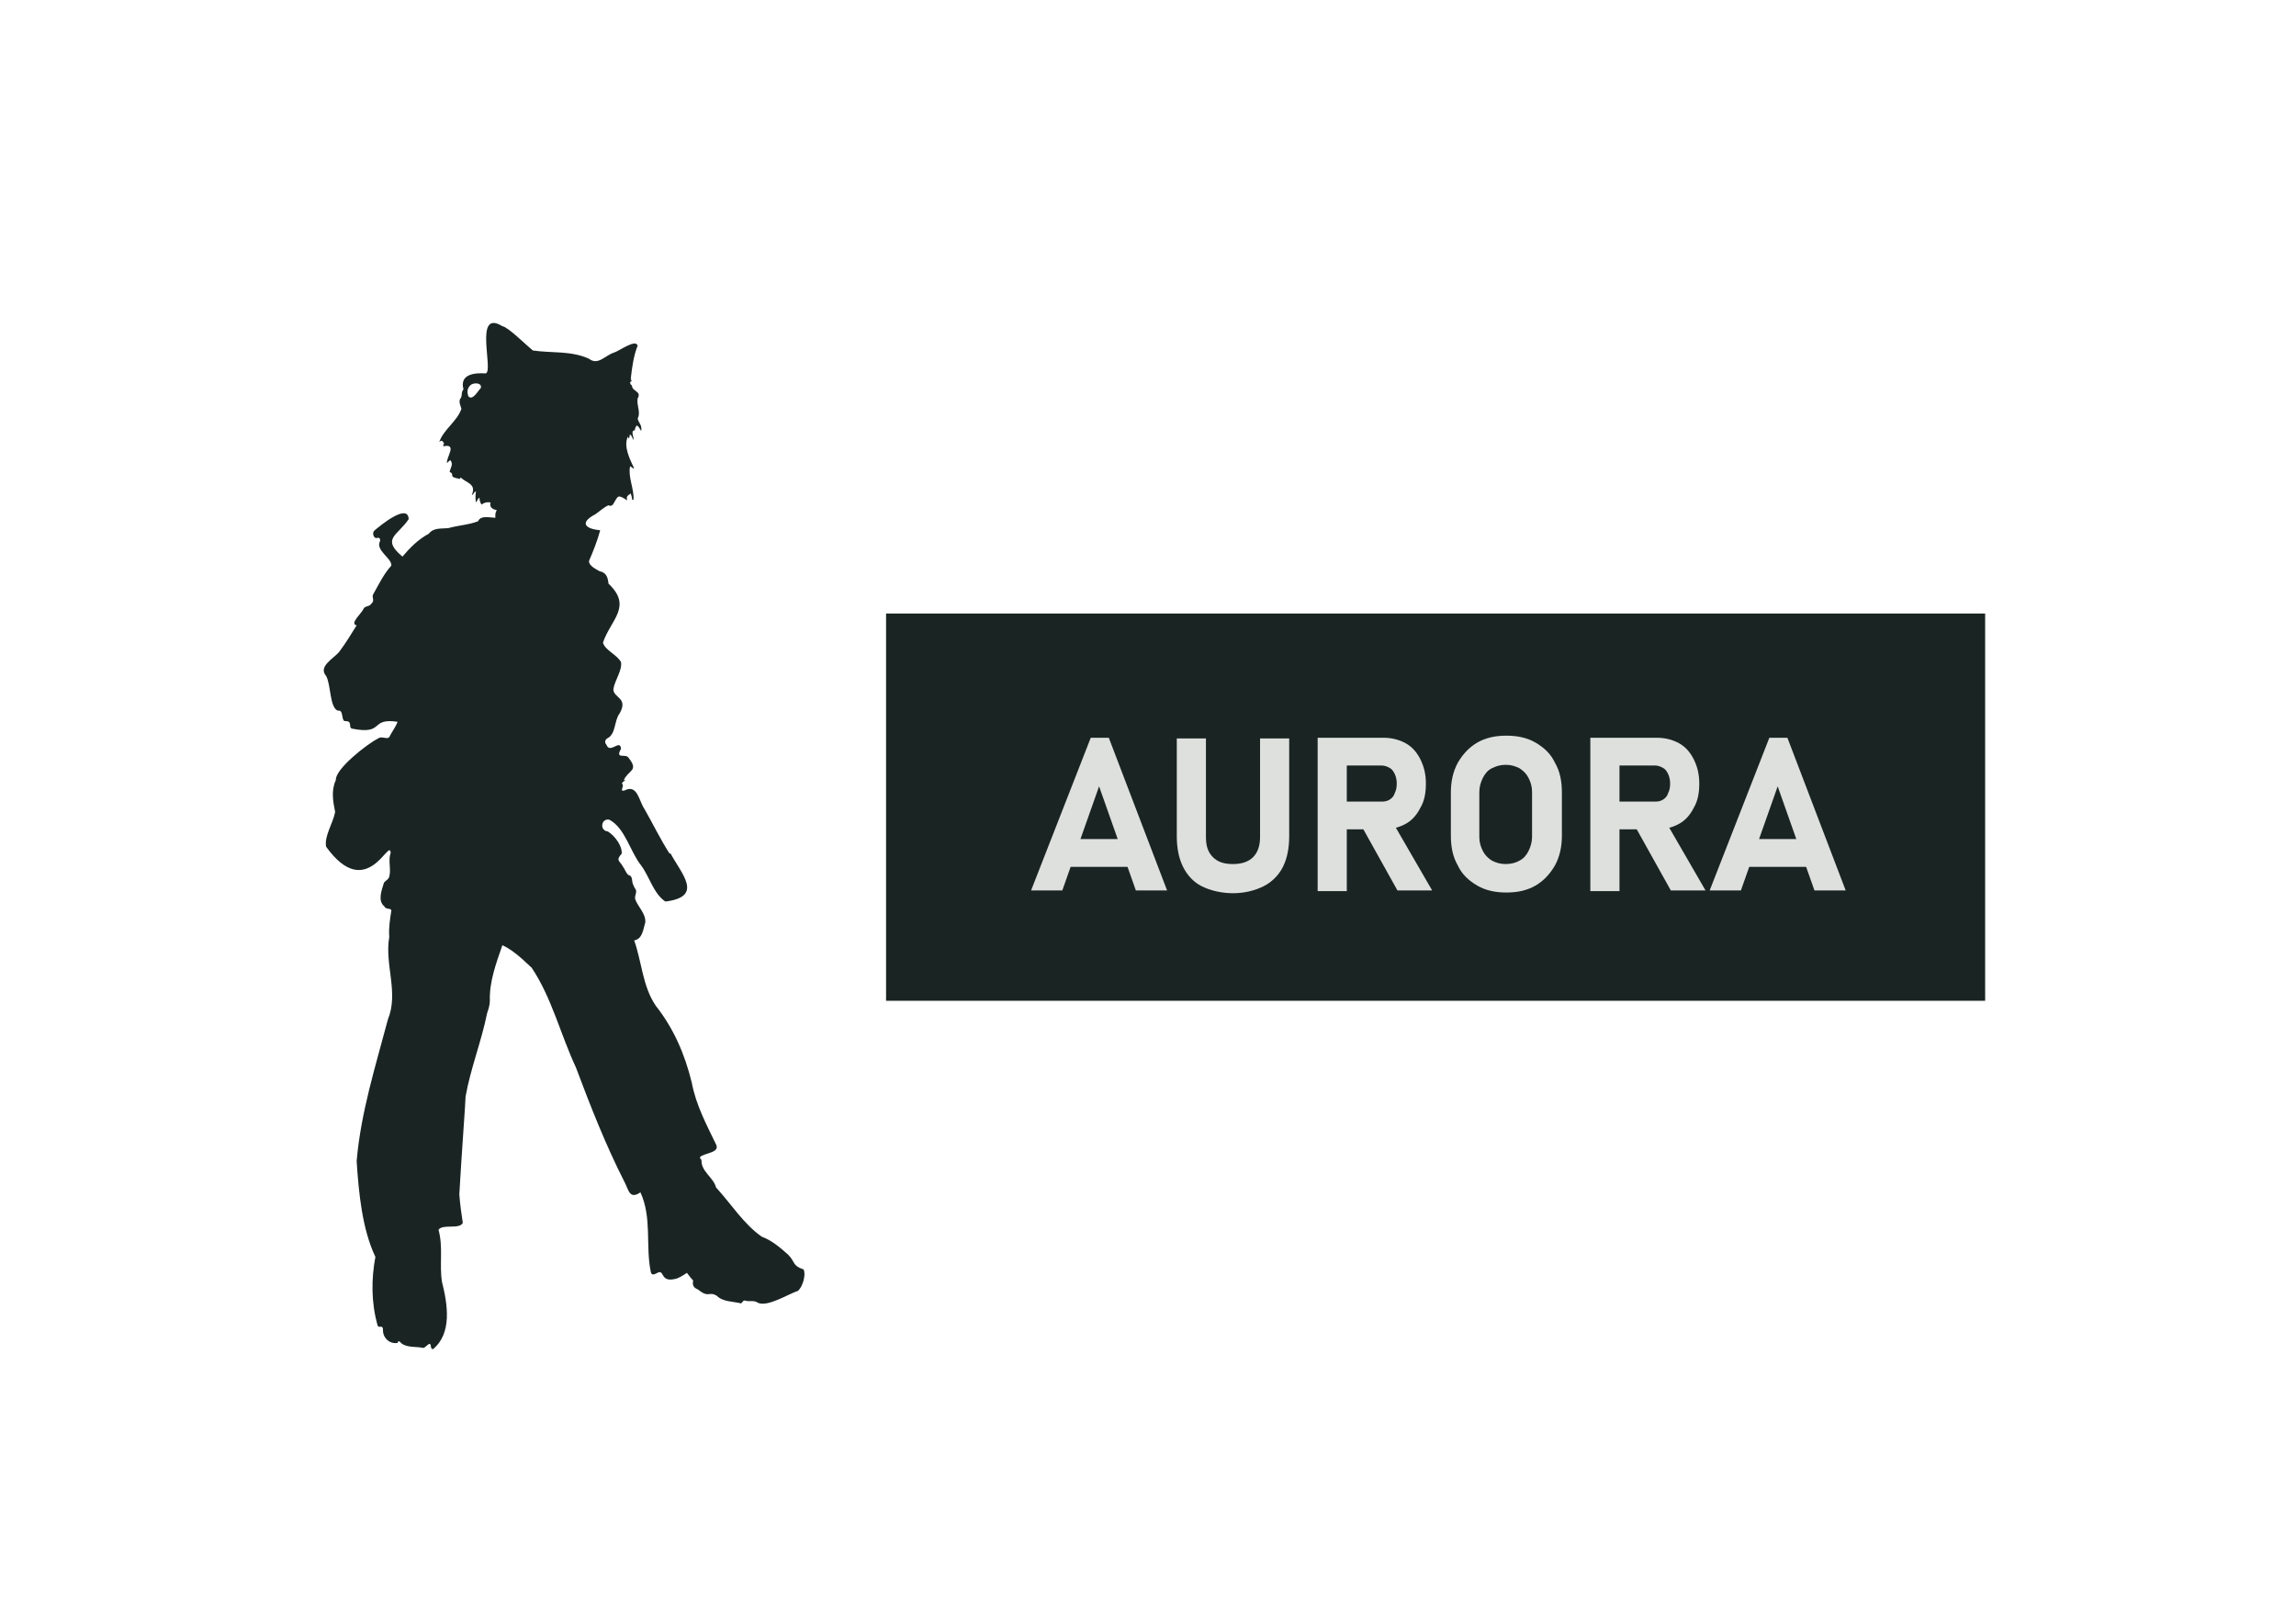 <?xml version="1.0" encoding="utf-8"?>
<!-- Generator: Adobe Illustrator 24.2.0, SVG Export Plug-In . SVG Version: 6.00 Build 0)  -->
<svg version="1.1" id="Layer_1" xmlns="http://www.w3.org/2000/svg" xmlns:xlink="http://www.w3.org/1999/xlink" x="0px" y="0px"
	 viewBox="0 0 33.09 23.26" style="enable-background:new 0 0 33.09 23.26;" xml:space="preserve">
<style type="text/css">
	.st0{fill:#1A2523;}
	.st1{fill:#DEE0DE;}
</style>
<path class="st0" d="M11.58,18.29c-0.16-0.05-0.12-0.11-0.22-0.21c-0.11-0.1-0.24-0.21-0.38-0.26c-0.26-0.18-0.44-0.47-0.66-0.71
	c-0.04-0.15-0.22-0.23-0.21-0.4c-0.02-0.01-0.02-0.02-0.02-0.04c0.07-0.06,0.29-0.06,0.23-0.18c-0.14-0.29-0.29-0.57-0.35-0.89
	c-0.1-0.41-0.26-0.78-0.52-1.11c-0.19-0.28-0.2-0.63-0.31-0.94c0.12-0.02,0.13-0.16,0.16-0.26c0.01-0.12-0.1-0.22-0.14-0.32
	c-0.03-0.06,0.04-0.12-0.01-0.17c-0.02-0.04-0.04-0.08-0.04-0.12c0-0.03-0.02-0.07-0.05-0.07c-0.04-0.03-0.05-0.08-0.08-0.12
	C8.93,12.4,8.87,12.4,8.96,12.3c0.01-0.11-0.1-0.26-0.2-0.32c-0.12-0.01-0.1-0.19,0.02-0.17c0.23,0.12,0.3,0.46,0.46,0.66
	c0.12,0.16,0.18,0.41,0.35,0.52c0.56-0.07,0.23-0.4,0.07-0.7c0,0,0,0.01-0.01,0.01c-0.14-0.22-0.24-0.43-0.36-0.64
	c-0.08-0.11-0.1-0.37-0.29-0.27c-0.08,0.02,0-0.06-0.03-0.09C8.95,11.27,9,11.26,9.01,11.24c-0.01,0-0.01,0-0.02,0
	c0.07-0.15,0.22-0.13,0.07-0.32c-0.04-0.07-0.2,0.03-0.11-0.13c-0.01-0.15-0.16,0.08-0.21-0.06c-0.03-0.03-0.02-0.07,0.01-0.09
	c0.13-0.06,0.1-0.26,0.18-0.36c0.13-0.23-0.09-0.22-0.09-0.35C8.86,9.8,8.97,9.66,8.95,9.54C8.89,9.43,8.72,9.37,8.69,9.26
	C8.8,8.93,9.12,8.74,8.77,8.41C8.76,8.32,8.74,8.25,8.64,8.23C8.59,8.2,8.48,8.15,8.49,8.08c0.06-0.14,0.12-0.29,0.16-0.44
	c-0.22-0.02-0.3-0.11-0.07-0.23c0.06-0.04,0.12-0.1,0.19-0.13c0.03,0.02,0.06,0,0.07-0.02c0.07-0.12,0.06-0.14,0.2-0.05
	c-0.02-0.06,0.01-0.07,0.05-0.1C9.1,7.14,9.11,7.17,9.11,7.2c0.01,0,0.01,0,0.02,0c0.01-0.16-0.08-0.32-0.05-0.48
	c0.02,0,0.03,0.03,0.06,0.03C9.08,6.62,8.98,6.43,9.05,6.29c0,0.01,0.01,0.02,0.01,0.03C9.08,6.3,9.07,6.27,9.08,6.26
	c0.03,0.02,0.03,0.05,0.05,0.08C9.14,6.3,9.08,6.2,9.15,6.2c0-0.03,0.01-0.05,0.03-0.07c0.03,0.02,0.04,0.05,0.06,0.08
	C9.26,6.13,9.2,6.09,9.19,6.03c0.05-0.09-0.02-0.19,0-0.29c0.06-0.1-0.07-0.1-0.08-0.17c0-0.02-0.02-0.03-0.03-0.04l0.01-0.01
	c-0.04-0.01,0.05-0.04,0-0.04c0-0.01,0.01-0.01,0.01-0.02c-0.01,0-0.01,0-0.01,0c0.02-0.17,0.04-0.33,0.1-0.48
	c-0.03-0.1-0.27,0.08-0.34,0.1C8.72,5.12,8.62,5.27,8.49,5.17C8.23,5.05,7.95,5.09,7.68,5.05C7.58,4.97,7.32,4.71,7.24,4.7l0,0
	C6.82,4.44,7.12,5.35,7,5.38C6.84,5.37,6.62,5.39,6.68,5.61c-0.04,0.04-0.01,0.1-0.05,0.14C6.61,5.8,6.64,5.85,6.65,5.89
	c-0.06,0.18-0.26,0.3-0.32,0.48C6.37,6.33,6.38,6.36,6.4,6.39c0,0.01-0.02,0.02-0.01,0.04c0.2-0.04,0.05,0.14,0.05,0.24
	c0.02-0.01,0.03-0.03,0.05-0.04c0.05,0.06,0,0.11-0.01,0.17c0.09,0.04-0.04,0.07,0.15,0.1c0,0,0-0.01,0.01-0.02
	C6.72,6.96,6.87,6.97,6.8,7.13c0,0,0,0,0.01,0c0.02-0.02,0.02-0.04,0.05-0.05c-0.01,0.05-0.01,0.11,0,0.16
	c0.02-0.03,0.03-0.06,0.05-0.07c0,0.04,0.01,0.07,0.03,0.1c0.04-0.03,0.08-0.04,0.13-0.03C7.05,7.31,7.1,7.34,7.16,7.35
	C7.13,7.4,7.14,7.43,7.14,7.46c-0.08,0-0.21-0.04-0.25,0.05C6.77,7.56,6.6,7.57,6.46,7.61C6.36,7.62,6.25,7.6,6.18,7.69
	C6.03,7.77,5.91,7.89,5.8,8.02c-0.31-0.26-0.07-0.3,0.09-0.54c-0.01-0.24-0.42,0.1-0.5,0.17c-0.03,0.04,0,0.12,0.05,0.1
	c0.03-0.01,0.04,0.02,0.04,0.04C5.4,7.93,5.65,8.04,5.64,8.15C5.53,8.27,5.46,8.42,5.38,8.56C5.35,8.61,5.41,8.65,5.35,8.7
	C5.33,8.74,5.26,8.73,5.24,8.77c-0.02,0.06-0.21,0.22-0.1,0.24C5.06,9.14,4.98,9.27,4.89,9.39C4.81,9.49,4.58,9.6,4.7,9.74
	c0.07,0.12,0.05,0.46,0.17,0.5c0.09-0.02,0.04,0.16,0.11,0.15c0.11,0,0.03,0.1,0.1,0.11c0.47,0.09,0.24-0.16,0.65-0.1
	c-0.03,0.08-0.08,0.14-0.12,0.22c-0.03,0.04-0.11-0.02-0.16,0.02c-0.16,0.08-0.62,0.44-0.61,0.6c-0.07,0.15-0.04,0.31-0.01,0.46
	c-0.03,0.16-0.16,0.35-0.13,0.5c0.59,0.82,0.92-0.15,0.93,0.09c-0.04,0.11,0.01,0.23-0.02,0.34c-0.01,0.05-0.07,0.06-0.08,0.1
	c-0.03,0.1-0.09,0.25,0.01,0.33c0.02,0.05,0.1,0.02,0.1,0.06c-0.02,0.13-0.04,0.25-0.03,0.38c-0.07,0.4,0.14,0.8-0.02,1.19
	c-0.18,0.68-0.39,1.34-0.45,2.04c0.03,0.46,0.08,0.98,0.27,1.38c-0.06,0.32-0.06,0.66,0.03,0.98c0.01,0.06,0.07-0.01,0.08,0.06
	c-0.01,0.12,0.09,0.22,0.21,0.2c0.01-0.05,0.04-0.01,0.06,0.01c0.09,0.06,0.2,0.04,0.3,0.06c0.04,0.02,0.11-0.12,0.12-0.02
	c0,0.02,0.01,0.04,0.03,0.04c0.28-0.23,0.21-0.65,0.13-0.97c-0.04-0.25,0.02-0.5-0.05-0.75c0.06-0.09,0.3,0,0.35-0.1
	c-0.02-0.13-0.04-0.27-0.05-0.41c0.03-0.55,0.09-1.33,0.09-1.41c0.07-0.4,0.23-0.8,0.31-1.2c0.02-0.06,0.04-0.12,0.04-0.18
	c-0.01-0.27,0.09-0.54,0.18-0.8c0.19,0.08,0.41,0.32,0.42,0.32c0.29,0.43,0.42,0.97,0.64,1.44c0.21,0.56,0.43,1.12,0.7,1.65
	c0.06,0.11,0.07,0.26,0.23,0.15c0.17,0.37,0.07,0.77,0.15,1.15c0.02,0.07,0.08,0.01,0.12,0c0.07-0.01,0.03,0.14,0.22,0.1
	c0.06-0.01,0.12-0.05,0.18-0.09c0.03,0.04,0.06,0.08,0.09,0.11c-0.01,0.05-0.01,0.1,0.07,0.13c0.16,0.13,0.15,0.02,0.27,0.09
	c0.09,0.09,0.23,0.08,0.35,0.11c0.02-0.01,0.03-0.05,0.06-0.04c0.06,0.02,0.13-0.01,0.18,0.03c0.14,0.07,0.45-0.13,0.58-0.17
	C11.57,18.54,11.62,18.36,11.58,18.29z M6.93,5.59C6.89,5.63,6.81,5.78,6.75,5.71C6.73,5.65,6.73,5.6,6.78,5.55
	C6.82,5.51,6.95,5.51,6.93,5.59z"/>
<g>
	<g>
		<g>
			<rect x="12.77" y="8.84" class="st0" width="15.84" height="5.58"/>
		</g>
	</g>
	<g>
		<path class="st1" d="M15.72,10.63h0.26l0.84,2.2h-0.45l-0.53-1.5l-0.53,1.5h-0.45L15.72,10.63z M15.28,12.09h1.16v0.4h-1.16V12.09
			z"/>
		<path class="st1" d="M17.32,12.77c-0.12-0.06-0.21-0.16-0.27-0.28c-0.06-0.12-0.09-0.27-0.09-0.44v-1.41h0.42v1.42
			c0,0.13,0.03,0.22,0.1,0.29c0.07,0.07,0.16,0.1,0.29,0.1c0.12,0,0.22-0.03,0.29-0.1c0.07-0.07,0.1-0.17,0.1-0.29v-1.42h0.42v1.41
			c0,0.17-0.03,0.32-0.09,0.44c-0.06,0.12-0.16,0.22-0.28,0.28c-0.12,0.06-0.27,0.1-0.44,0.1S17.44,12.83,17.32,12.77z"/>
		<path class="st1" d="M18.99,10.63h0.42v2.21h-0.42V10.63z M19.15,11.55h0.77c0.04,0,0.08-0.01,0.11-0.03
			c0.03-0.02,0.06-0.05,0.07-0.09c0.02-0.04,0.03-0.08,0.03-0.14c0-0.05-0.01-0.1-0.03-0.14c-0.02-0.04-0.04-0.07-0.08-0.09
			s-0.07-0.03-0.11-0.03h-0.77v-0.4h0.8c0.12,0,0.23,0.03,0.32,0.08c0.09,0.05,0.16,0.13,0.21,0.23c0.05,0.1,0.08,0.21,0.08,0.35
			c0,0.13-0.02,0.25-0.08,0.35c-0.05,0.1-0.12,0.18-0.21,0.23s-0.2,0.08-0.32,0.08h-0.8V11.55z M19.61,11.88l0.44-0.07l0.59,1.02
			h-0.5L19.61,11.88z"/>
		<path class="st1" d="M21.29,12.76c-0.12-0.07-0.22-0.16-0.28-0.29c-0.07-0.12-0.1-0.26-0.1-0.43v-0.62c0-0.16,0.03-0.3,0.1-0.43
			c0.07-0.12,0.16-0.22,0.28-0.29c0.12-0.07,0.26-0.1,0.42-0.1s0.3,0.03,0.42,0.1c0.12,0.07,0.22,0.16,0.28,0.29
			c0.07,0.12,0.1,0.26,0.1,0.43v0.62c0,0.16-0.03,0.3-0.1,0.43c-0.07,0.12-0.16,0.22-0.28,0.29c-0.12,0.07-0.26,0.1-0.42,0.1
			S21.41,12.83,21.29,12.76z M21.9,12.4c0.06-0.03,0.1-0.08,0.13-0.14s0.05-0.13,0.05-0.2v-0.65c0-0.08-0.02-0.14-0.05-0.2
			s-0.07-0.1-0.13-0.14c-0.06-0.03-0.12-0.05-0.2-0.05s-0.14,0.02-0.2,0.05c-0.06,0.03-0.1,0.08-0.13,0.14s-0.05,0.13-0.05,0.2v0.65
			c0,0.08,0.02,0.14,0.05,0.2s0.07,0.1,0.13,0.14c0.06,0.03,0.12,0.05,0.2,0.05S21.85,12.43,21.9,12.4z"/>
		<path class="st1" d="M22.92,10.63h0.42v2.21h-0.42V10.63z M23.09,11.55h0.77c0.04,0,0.08-0.01,0.11-0.03
			c0.03-0.02,0.06-0.05,0.07-0.09c0.02-0.04,0.03-0.08,0.03-0.14c0-0.05-0.01-0.1-0.03-0.14c-0.02-0.04-0.04-0.07-0.08-0.09
			s-0.07-0.03-0.11-0.03h-0.77v-0.4h0.8c0.12,0,0.23,0.03,0.32,0.08c0.09,0.05,0.16,0.13,0.21,0.23c0.05,0.1,0.08,0.21,0.08,0.35
			c0,0.13-0.02,0.25-0.08,0.35c-0.05,0.1-0.12,0.18-0.21,0.23s-0.2,0.08-0.32,0.08h-0.8V11.55z M23.55,11.88l0.44-0.07l0.59,1.02
			h-0.5L23.55,11.88z"/>
		<path class="st1" d="M25.5,10.63h0.26l0.84,2.2h-0.45l-0.53-1.5l-0.53,1.5h-0.45L25.5,10.63z M25.06,12.09h1.16v0.4h-1.16V12.09z"
			/>
	</g>
</g>
</svg>
